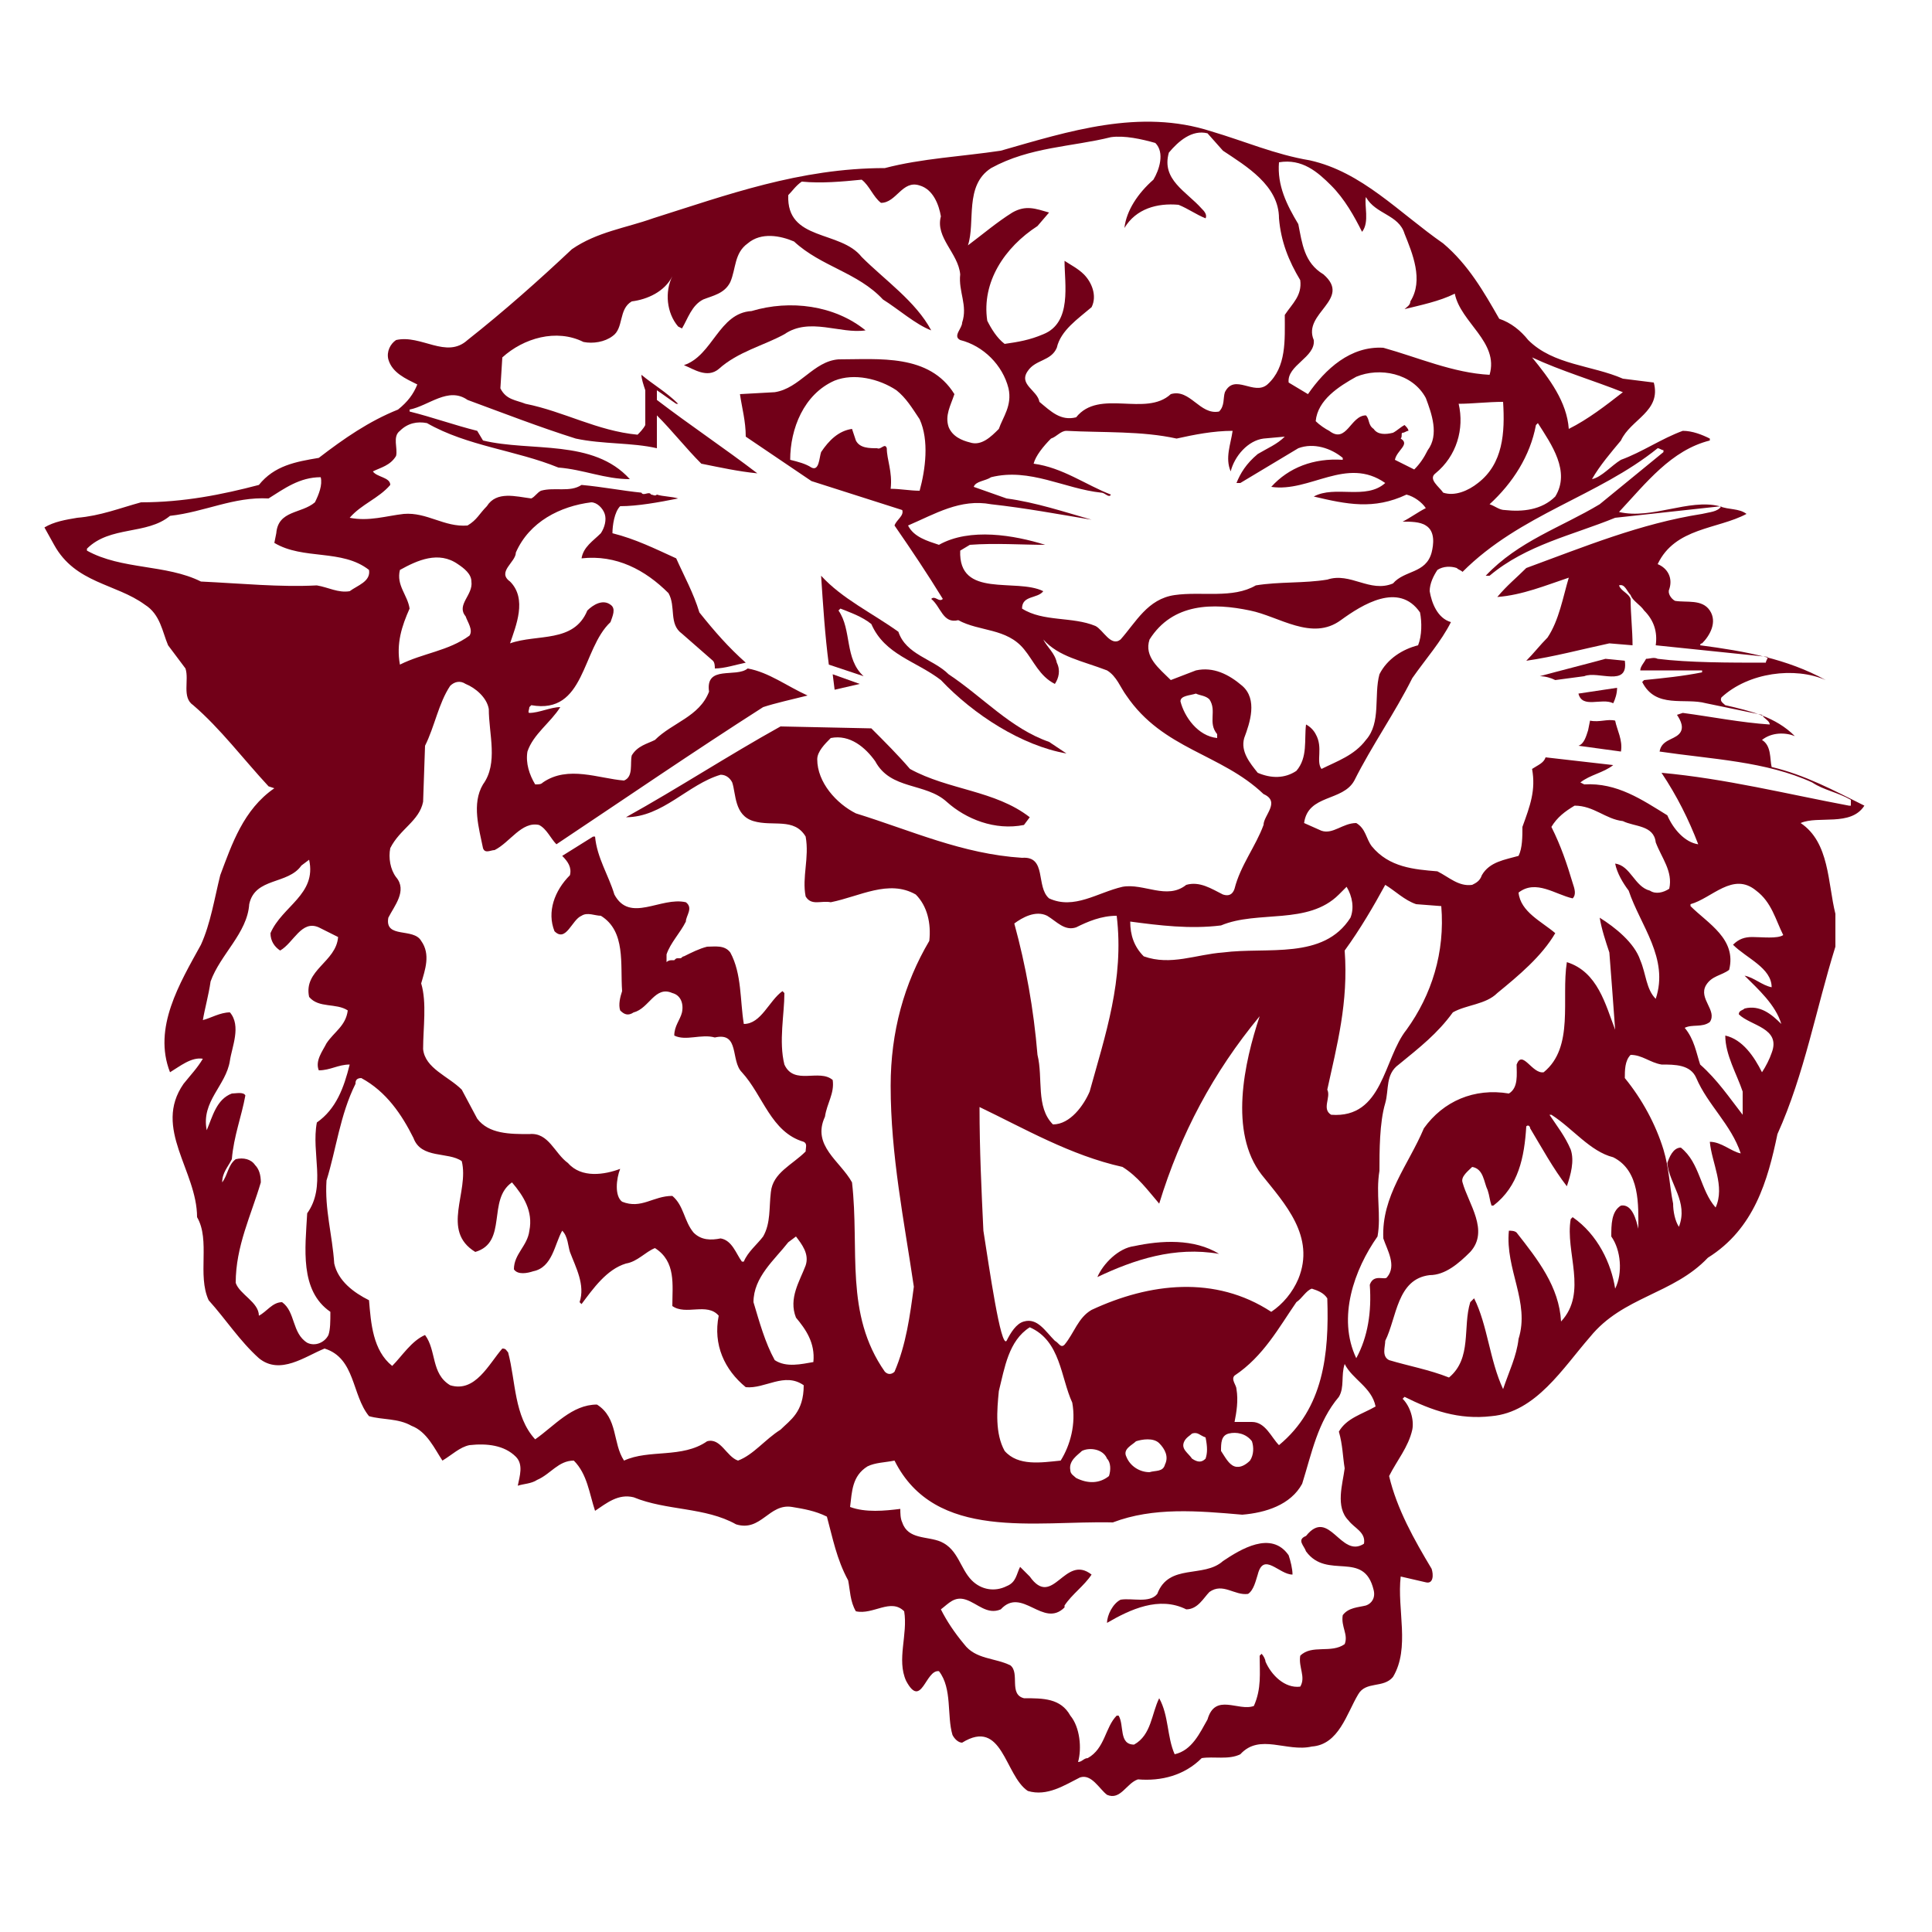 <?xml version="1.0" encoding="utf-8"?>
<!-- Generator: Adobe Illustrator 19.1.0, SVG Export Plug-In . SVG Version: 6.00 Build 0)  -->
<!DOCTYPE svg PUBLIC "-//W3C//DTD SVG 1.1//EN" "http://www.w3.org/Graphics/SVG/1.1/DTD/svg11.dtd">
<svg version="1.1" xmlns="http://www.w3.org/2000/svg" xmlns:xlink="http://www.w3.org/1999/xlink" x="0px" y="0px"
	 viewBox="33 -33 100 100" enable-background="new 33 -33 100 100" xml:space="preserve">

<g id="AREA_1">
	<g>
		<path fill="#720018" d="M129.5,8.7c-1.6-0.8-3.1-1.6-4.8-2c-0.1-0.4,0-1.1-0.5-1.4c0.5-0.4,1.2-0.4,1.7-0.2c-1-1-2.3-1.3-3.6-1.6
			c-0.1-0.1-0.3-0.2-0.2-0.4c1.4-1.3,3.8-1.6,5.4-0.9c-2-1.1-4.2-1.5-6.5-1.8c0,0,0-0.1,0.1-0.1c0.4-0.4,0.8-1.1,0.4-1.7
			c-0.4-0.6-1.2-0.4-1.8-0.5c-0.2-0.1-0.4-0.4-0.3-0.6c0.2-0.6-0.1-1.1-0.6-1.3c0.9-1.9,3.1-1.8,4.6-2.6c-0.4-0.3-0.9-0.2-1.4-0.4
			c-1.6-0.4-3.5,0.7-5.2,0.3c1.4-1.5,2.7-3.2,4.7-3.7v-0.1c-0.4-0.2-0.9-0.4-1.4-0.4c-1.1,0.4-2.1,1.1-3.2,1.5c-0.5,0.3-1,0.9-1.5,1
			c0.4-0.7,1-1.4,1.5-2c0.5-1.1,2.1-1.5,1.7-3l-1.6-0.2c-1.6-0.7-3.6-0.7-4.9-2c-0.4-0.5-0.9-0.9-1.5-1.1c-0.8-1.4-1.6-2.8-2.9-3.9
			c-2.3-1.6-4.2-3.7-6.9-4.3c-1.8-0.3-3.4-1-5.1-1.5c-3.7-1.2-7.4,0-10.9,1c-2,0.3-4.1,0.4-6,0.9c-4.4,0-8.2,1.4-12,2.6
			c-1.4,0.5-2.9,0.7-4.2,1.6c-1.7,1.6-3.5,3.2-5.4,4.7c-1.1,1-2.4-0.3-3.7,0c-0.3,0.2-0.5,0.6-0.4,1c0.2,0.7,0.9,1,1.5,1.3
			c-0.2,0.5-0.5,0.9-1,1.3c-1.5,0.6-2.8,1.5-4.1,2.5c-1.2,0.2-2.3,0.4-3.1,1.4C44.5-7.4,42.5-7,40.3-7c-1.1,0.3-2.1,0.7-3.3,0.8
			c-0.6,0.1-1.2,0.2-1.7,0.5l0.5,0.9c1.1,2,3.2,2,4.7,3.1c0.8,0.5,0.9,1.4,1.2,2.1l0.9,1.2c0.2,0.6-0.2,1.5,0.4,1.9
			c1.4,1.2,2.6,2.8,3.9,4.2l0.3,0.1c-1.6,1.1-2.2,2.9-2.8,4.5c-0.3,1.2-0.5,2.5-1,3.6c-1.1,2-2.5,4.3-1.6,6.6
			c0.5-0.3,1.1-0.8,1.7-0.7c-0.3,0.5-0.6,0.8-1,1.3c-1.6,2.3,0.7,4.5,0.7,6.9c0.7,1.2,0,3,0.6,4.3c0.9,1,1.6,2.1,2.6,3
			c1.1,0.9,2.4-0.1,3.4-0.5c1.6,0.5,1.4,2.4,2.3,3.5c0.7,0.2,1.5,0.1,2.2,0.5c0.8,0.3,1.2,1.2,1.6,1.8c0.5-0.3,0.9-0.7,1.4-0.8
			c0.9-0.1,1.8,0,2.4,0.6c0.4,0.4,0.2,1,0.1,1.5c0.3-0.1,0.7-0.1,1-0.3c0.7-0.3,1.1-1,1.9-1c0.7,0.7,0.8,1.7,1.1,2.6
			c0.6-0.4,1.2-0.9,2-0.7c1.7,0.7,3.7,0.5,5.3,1.4c1.3,0.4,1.7-1.1,2.9-0.9c0.6,0.1,1.2,0.2,1.8,0.5c0.3,1.1,0.5,2.2,1.1,3.3
			c0.1,0.5,0.1,1.1,0.4,1.6c0.9,0.2,1.8-0.7,2.5,0c0.2,1.2-0.4,2.5,0.1,3.6c0.8,1.5,1-0.6,1.7-0.5c0.7,0.9,0.4,2.3,0.7,3.3
			c0.1,0.2,0.3,0.4,0.5,0.4c2.1-1.3,2.2,1.7,3.4,2.5c1,0.3,1.9-0.3,2.7-0.7c0.6-0.2,1,0.6,1.4,0.9c0.7,0.3,1-0.6,1.6-0.8
			c1.2,0.1,2.4-0.2,3.3-1.1c0.6-0.1,1.4,0.1,2-0.2c1-1.1,2.4-0.1,3.7-0.4c1.4-0.1,1.8-1.7,2.4-2.7c0.4-0.7,1.3-0.3,1.8-0.9
			c0.9-1.5,0.2-3.5,0.4-5.2c0.4,0.1,0.9,0.2,1.3,0.3c0.4,0.1,0.4-0.4,0.3-0.7c-0.9-1.5-1.8-3.1-2.2-4.8c0.4-0.8,1-1.5,1.2-2.4
			c0.1-0.5-0.1-1.2-0.5-1.6l0.1-0.1c1.4,0.7,2.8,1.2,4.5,1c2.3-0.2,3.7-2.5,5.1-4.1c1.7-2.1,4.3-2.2,6.1-4.1c2.4-1.5,3.1-4,3.6-6.4
			c1.4-3.1,2-6.5,3-9.7v-1.7c-0.4-1.6-0.3-3.7-1.8-4.7C127.1,9.2,128.8,9.8,129.5,8.7z M117-12.7c-0.9,0.7-1.8,1.4-2.8,1.9
			c-0.1-1.4-1-2.6-1.9-3.7C113.8-13.8,115.5-13.3,117-12.7z M112.5-11l0.1-0.1c0.7,1.1,1.7,2.5,0.9,3.8c-0.7,0.7-1.7,0.8-2.6,0.7
			c-0.3,0-0.5-0.2-0.8-0.3C111.3-8,112.2-9.4,112.5-11z M110.8-12.2c0.1,1.6,0,3.2-1.3,4.2c-0.5,0.4-1.2,0.7-1.8,0.5
			c-0.2-0.3-0.8-0.7-0.4-1c1.1-0.9,1.5-2.3,1.2-3.6C109.2-12.1,110-12.2,110.8-12.2z M101.1,5c-0.1-0.2-0.3-0.4-0.5-0.5
			c-0.1,0.8,0.1,1.7-0.5,2.4c-0.6,0.4-1.3,0.4-2,0.1c-0.4-0.5-0.9-1.1-0.7-1.8c0.3-0.8,0.7-2-0.1-2.7c-0.7-0.6-1.5-1-2.4-0.8
			l-1.3,0.5c-0.6-0.6-1.4-1.2-1.1-2.1c1.2-1.9,3.3-1.9,5.2-1.5c1.5,0.3,3.2,1.6,4.7,0.5c1.1-0.8,3-2,4.1-0.4
			c0.1,0.5,0.1,1.2-0.1,1.7c-0.8,0.2-1.6,0.7-2,1.5c-0.3,1.1,0.1,2.5-0.7,3.4c-0.6,0.8-1.5,1.1-2.3,1.5C101.1,6.4,101.5,5.7,101.1,5
			z M89.5,34.8c-0.7,0.4-0.9,1.2-1.4,1.8c-0.2,0.2-0.3-0.1-0.5-0.2c-0.5-0.5-0.9-1.2-1.6-1c-0.4,0.1-0.7,0.6-0.9,1
			c-0.3,0.4-0.9-3.8-1.2-5.7c-0.1-2.1-0.2-4.2-0.2-6.4c2.3,1.1,4.7,2.5,7.4,3.1c0.8,0.5,1.3,1.2,1.9,1.9c1.1-3.6,2.8-6.8,5.2-9.7
			c-0.8,2.4-1.6,6,0.1,8.2c1.2,1.5,2.8,3.2,1.9,5.4c-0.3,0.7-0.8,1.3-1.4,1.7C95.9,33,92.5,33.4,89.5,34.8z M95.4,42.5
			c-0.2,0.2-0.4,0.2-0.7,0c-0.2-0.3-0.6-0.5-0.4-0.9c0.1-0.2,0.3-0.3,0.4-0.4c0.3-0.1,0.4,0.1,0.7,0.2
			C95.5,41.9,95.5,42.2,95.4,42.5z M93.3,42.8c-0.1,0.4-0.5,0.3-0.8,0.4c-0.5,0-1-0.3-1.2-0.8c-0.2-0.4,0.3-0.6,0.5-0.8
			c0.3-0.1,0.9-0.2,1.2,0.1C93.3,42,93.5,42.4,93.3,42.8z M89,42.1c0.4-0.2,1.1-0.1,1.3,0.4c0.2,0.2,0.2,0.6,0.1,0.9
			c-0.5,0.4-1.1,0.4-1.7,0.1c-0.1-0.1-0.3-0.2-0.3-0.4C88.3,42.6,88.8,42.3,89,42.1z M87.9,42.6c-1,0.1-2.2,0.3-2.9-0.5
			c-0.5-0.9-0.4-2.1-0.3-3.1c0.3-1.2,0.5-2.6,1.6-3.3c1.6,0.7,1.6,2.6,2.2,3.9C88.7,40.7,88.4,41.8,87.9,42.6z M85.5,14.8
			c0.4-0.3,1.1-0.7,1.7-0.4c0.5,0.3,0.9,0.8,1.5,0.6c0.6-0.3,1.3-0.6,2.1-0.6c0.4,3.3-0.6,6.2-1.4,9.1c-0.3,0.7-1,1.7-1.9,1.7
			c-0.9-0.9-0.5-2.4-0.8-3.6C86.5,19.2,86.1,17,85.5,14.8z M96.6,41.2c0.4-0.1,0.9,0,1.2,0.4c0.1,0.3,0.1,0.7-0.1,1
			c-0.2,0.2-0.5,0.4-0.8,0.3c-0.3-0.1-0.5-0.5-0.7-0.8C96.2,41.7,96.2,41.3,96.6,41.2z M97.8,40.6h-0.9c0.1-0.5,0.2-1.1,0.1-1.7
			c0-0.2-0.3-0.5-0.1-0.7c1.5-1,2.3-2.5,3.2-3.8c0.3-0.2,0.5-0.6,0.8-0.7c0.3,0.1,0.6,0.2,0.8,0.5c0.1,2.9-0.2,5.7-2.5,7.6
			C98.8,41.4,98.5,40.6,97.8,40.6z M101.7,23.4c0.5-2.3,1.1-4.5,0.9-7.2c0.8-1.1,1.5-2.3,2.1-3.4c0.5,0.3,1,0.8,1.6,1l1.3,0.1
			c0.2,2.4-0.5,4.6-1.8,6.4c-1.2,1.5-1.2,4.6-3.9,4.4C101.4,24.4,101.9,23.8,101.7,23.4z M102.9,14.5c-1.4,2.2-4.3,1.5-6.6,1.8
			c-1.4,0.1-2.7,0.7-4.1,0.2c-0.5-0.5-0.7-1.1-0.7-1.8c1.5,0.2,3.1,0.4,4.7,0.2c1.9-0.8,4.5,0,6.1-1.6l0.4-0.4
			C103,13.4,103.1,14,102.9,14.5z M96,5v0.2c-1-0.1-1.7-1.1-1.9-1.9c0-0.3,0.5-0.3,0.8-0.4C95.1,3,95.4,3,95.6,3.2
			C96,3.8,95.5,4.4,96,5z M105.1-2.8c-1.2,0.5-2.2-0.6-3.4-0.2c-1.2,0.2-2.5,0.1-3.7,0.3c-1.2,0.7-2.8,0.3-4.2,0.5
			C92.4-2,91.8-0.8,91,0.1c-0.5,0.4-0.9-0.5-1.3-0.7c-1.2-0.5-2.7-0.2-3.8-0.9c0-0.7,0.8-0.5,1.1-0.9c-1.4-0.7-4.4,0.4-4.3-2.1
			l0.5-0.3c1.3-0.1,2.7,0,3.9,0c-1.6-0.5-3.9-0.9-5.5,0c-0.6-0.2-1.3-0.4-1.6-1c1.4-0.6,2.7-1.4,4.3-1.1c1.8,0.2,3.4,0.5,5.2,0.8
			l0,0c-1.4-0.4-2.9-0.9-4.4-1.1l-1.7-0.6c0.1-0.3,0.6-0.3,0.9-0.5c2-0.5,3.8,0.6,5.7,0.8c0.2,0,0.4,0.3,0.5,0.1
			c-1.3-0.5-2.5-1.4-4-1.6c0.1-0.4,0.5-0.9,0.9-1.3c0.3-0.1,0.5-0.4,0.8-0.4c1.9,0.1,3.9,0,5.7,0.4c0.9-0.2,1.9-0.4,2.9-0.4
			c-0.1,0.7-0.4,1.4-0.1,2.1c0.2-0.8,0.9-1.6,1.7-1.7l1.1-0.1c-0.4,0.4-0.9,0.6-1.4,0.9C97.5-9,97.2-8.5,97-8h0.2l3-1.8
			c0.8-0.3,1.7,0,2.3,0.5v0.1c-1.5-0.1-2.8,0.4-3.7,1.4c2,0.3,3.9-1.6,5.9-0.2c-1,0.9-2.6,0.1-3.7,0.7c1.7,0.4,3.1,0.7,4.8-0.1
			c0.4,0.1,0.8,0.4,1,0.7c-0.4,0.2-0.8,0.5-1.2,0.7c0.4,0,0.9,0,1.2,0.2c0.5,0.3,0.4,1,0.3,1.4C106.8-3.3,105.7-3.5,105.1-2.8z
			 M78.9-9.8c-0.1-0.3-0.3,0.1-0.5,0c-0.4,0-0.9,0-1.1-0.4l-0.2-0.6c-0.7,0.1-1.2,0.6-1.6,1.2c-0.1,0.3-0.1,1-0.5,0.8
			c-0.3-0.2-0.7-0.3-1.1-0.4c0-1.6,0.7-3.4,2.3-4.1c1-0.4,2.3-0.1,3.2,0.5c0.5,0.4,0.8,0.9,1.2,1.5c0.5,1.1,0.3,2.6,0,3.7
			c-0.5,0-1-0.1-1.5-0.1C79.2-8.6,78.9-9.2,78.9-9.8z M105.5-10.3c0.1-0.1,0-0.3,0.1-0.3c0.1,0,0.2-0.1,0.3-0.1
			c0-0.1-0.1-0.2-0.2-0.3c-0.2,0.1-0.4,0.3-0.6,0.4c-0.4,0.1-0.8,0.1-1-0.2c-0.3-0.2-0.2-0.5-0.4-0.7c-0.8,0-1,1.5-1.9,0.8
			c-0.2-0.1-0.5-0.3-0.7-0.5c0.1-1.1,1.2-1.8,2.1-2.3c1.2-0.5,2.9-0.2,3.6,1.1c0.3,0.8,0.7,1.9,0.1,2.7c-0.2,0.4-0.4,0.7-0.7,1
			l-1-0.5C105.3-9.7,106-10,105.5-10.3z M101.9-23.4c0.7,0.7,1.2,1.6,1.6,2.4c0.4-0.5,0.1-1.4,0.2-1.8c0.5,0.9,1.7,0.9,2,1.9
			c0.4,1,1,2.4,0.3,3.5c0,0.2-0.2,0.3-0.3,0.4c0.8-0.2,1.8-0.4,2.6-0.8c0.3,1.5,2.3,2.5,1.8,4.2c-1.9-0.1-3.7-0.9-5.5-1.4
			c-1.7-0.1-3,1.1-3.9,2.4l-1-0.6c-0.1-0.9,1.4-1.3,1.3-2.2c-0.6-1.4,2-2.1,0.5-3.4c-1-0.6-1.1-1.6-1.3-2.6c-0.6-1-1.1-2-1-3.2
			C100.4-24.8,101.2-24.1,101.9-23.4z M84.3-24.3c2-1.1,4.2-1.1,6.2-1.6c0.7-0.1,1.6,0.1,2.3,0.3c0.5,0.5,0.2,1.4-0.1,1.9
			c-0.8,0.7-1.4,1.6-1.5,2.5c0.6-1,1.7-1.3,2.8-1.2c0.5,0.2,0.9,0.5,1.4,0.7c0.1-0.2-0.1-0.4-0.2-0.5c-0.8-0.9-2.1-1.5-1.7-2.9
			c0.5-0.6,1.2-1.2,2-1l0.8,0.9c1.2,0.8,2.9,1.8,2.9,3.5c0.1,1.2,0.5,2.2,1.1,3.2c0.1,0.8-0.4,1.2-0.8,1.8c0,1.3,0.1,2.7-0.9,3.6
			c-0.7,0.6-1.7-0.6-2.2,0.4c-0.1,0.3,0,0.7-0.3,1c-1,0.2-1.5-1.2-2.5-0.9c-1.3,1.2-3.7-0.3-4.9,1.2c-0.8,0.2-1.3-0.3-1.9-0.8
			c-0.1-0.6-1.1-0.9-0.6-1.6c0.4-0.6,1.2-0.5,1.5-1.2c0.2-0.9,1.1-1.5,1.8-2.1c0.3-0.6,0-1.3-0.4-1.7c-0.3-0.3-0.7-0.5-1-0.7
			c0,1.2,0.4,3.2-1.1,3.8c-0.7,0.3-1.3,0.4-2,0.5c-0.4-0.3-0.7-0.8-0.9-1.2c-0.3-2,0.9-3.8,2.6-4.9l0.6-0.7c-0.7-0.2-1.2-0.4-1.9,0
			c-0.8,0.5-1.5,1.1-2.3,1.7C83.5-21.5,82.9-23.4,84.3-24.3z M43.4-2.9c-1.8-0.9-4.1-0.6-5.9-1.6v-0.1c1.2-1.2,3.1-0.7,4.3-1.7
			c1.8-0.2,3.3-1,5.1-0.9c0.8-0.5,1.6-1.1,2.7-1.1c0.1,0.4-0.1,0.9-0.3,1.3c-0.7,0.6-1.9,0.4-2,1.6l-0.1,0.5
			c1.5,0.9,3.5,0.3,4.9,1.4c0.1,0.6-0.6,0.8-1,1.1c-0.6,0.1-1.1-0.2-1.7-0.3C47.5-2.6,45.5-2.8,43.4-2.9z M50,36.1
			c-0.2,0.4-0.7,0.6-1.1,0.4c-0.8-0.5-0.6-1.6-1.3-2.1c-0.5,0-0.8,0.5-1.2,0.7c0-0.7-1-1.1-1.2-1.7c0-1.9,0.8-3.5,1.3-5.2
			c0-0.4-0.1-0.7-0.3-0.9C46,27,45.6,26.9,45.2,27c-0.4,0.3-0.4,0.8-0.7,1.2c0-0.5,0.3-0.8,0.5-1.2c0.1-1.2,0.5-2.2,0.7-3.3
			c-0.1-0.2-0.5-0.1-0.7-0.1c-0.8,0.3-1,1.2-1.3,1.9c-0.3-1.5,1-2.3,1.2-3.6c0.1-0.7,0.6-1.8,0-2.5c-0.5,0-1,0.3-1.4,0.4
			c0.1-0.6,0.3-1.3,0.4-2c0.5-1.4,1.9-2.5,2-4c0.3-1.4,2-1,2.7-2l0.4-0.3c0.4,1.8-1.4,2.4-2,3.8c0,0.4,0.2,0.7,0.5,0.9
			c0.7-0.4,1.1-1.6,2-1.2l1,0.5c-0.1,1.3-1.8,1.7-1.5,3.1c0.5,0.6,1.4,0.3,2,0.7c-0.1,0.8-0.7,1.1-1.1,1.7c-0.2,0.4-0.6,0.9-0.4,1.4
			c0.6,0,1-0.3,1.6-0.3c-0.3,1.2-0.7,2.3-1.7,3c-0.3,1.6,0.5,3.3-0.5,4.7c-0.1,1.8-0.4,4,1.2,5.1C50.1,35.4,50.1,35.8,50,36.1z
			 M73.4,41c-0.8,0.5-1.4,1.3-2.2,1.6c-0.6-0.2-0.9-1.2-1.6-1c-1.3,0.9-3,0.4-4.3,1c-0.6-0.9-0.3-2.2-1.4-2.9
			c-1.3,0-2.2,1.1-3.2,1.8c-1.1-1.2-1-3-1.4-4.5c-0.1-0.1-0.1-0.2-0.3-0.2c-0.7,0.8-1.4,2.3-2.7,1.9c-1-0.6-0.7-1.8-1.3-2.6
			c-0.7,0.3-1.2,1.1-1.7,1.6c-1-0.8-1.1-2.2-1.2-3.4c-0.8-0.4-1.6-1-1.8-1.9c-0.1-1.5-0.5-2.8-0.4-4.3c0.5-1.6,0.7-3.4,1.5-5
			c0-0.1,0-0.3,0.3-0.3c1.3,0.7,2.1,1.9,2.7,3.1c0.4,1.1,1.8,0.7,2.5,1.2c0.4,1.6-1.1,3.6,0.7,4.7c1.7-0.5,0.6-2.7,1.9-3.6
			c0.6,0.7,1.1,1.5,0.9,2.5c-0.1,0.8-0.8,1.2-0.8,2c0.2,0.3,0.7,0.2,1,0.1c1-0.2,1.1-1.4,1.5-2.1c0.3,0.3,0.3,0.8,0.4,1.1
			c0.3,0.8,0.8,1.7,0.5,2.6l0.1,0.1c0.6-0.8,1.3-1.8,2.3-2.1c0.6-0.1,1-0.6,1.5-0.8c1.1,0.7,0.9,1.9,0.9,3c0.7,0.5,1.8-0.2,2.4,0.5
			c-0.3,1.5,0.3,2.8,1.4,3.7c1,0.1,2-0.8,3-0.1C74.6,40.1,73.9,40.5,73.4,41z M75.1,37.5c-0.6,0.1-1.4,0.3-2-0.1
			c-0.5-0.9-0.8-2-1.1-3c0-1.3,1.1-2.2,1.8-3.1l0.4-0.3c0.3,0.4,0.7,0.9,0.5,1.5c-0.3,0.8-0.9,1.7-0.5,2.7
			C74.7,35.8,75.2,36.5,75.1,37.5z M75.7,24.8c0.1-0.7,0.5-1.2,0.4-1.9c-0.7-0.6-2,0.3-2.5-0.8c-0.3-1.2,0-2.6,0-3.7l-0.1-0.1
			c-0.7,0.5-1.1,1.7-2,1.7c-0.2-1.2-0.1-2.6-0.7-3.7c-0.3-0.4-0.8-0.3-1.2-0.3c-0.4,0.1-0.8,0.3-1.2,0.5c0,0,0,0,0,0
			c-0.1,0-0.1,0.1-0.2,0.1c0,0-0.1,0-0.1,0c-0.1,0-0.1,0-0.2,0.1c0,0-0.1,0-0.1,0c-0.1,0-0.2,0-0.3,0.1c0-0.1,0-0.1,0-0.2
			c0,0,0,0,0-0.1c0,0,0-0.1,0-0.1c0,0,0,0,0,0h0c0.2-0.6,0.7-1.1,1-1.7c0-0.3,0.4-0.7,0-1c-1.3-0.3-2.9,1.1-3.7-0.4
			c-0.3-1-0.9-1.9-1-3h-0.1l-1.6,1c0.3,0.3,0.5,0.6,0.4,1c-0.8,0.8-1.2,1.9-0.8,2.9c0.6,0.6,0.9-0.6,1.4-0.8c0.3-0.2,0.7,0,1,0
			c1.3,0.8,1,2.5,1.1,3.9c-0.1,0.3-0.2,0.7-0.1,1c0.2,0.2,0.4,0.3,0.7,0.1c0.8-0.2,1.1-1.4,2-1c0.4,0.1,0.6,0.5,0.5,1
			c-0.1,0.4-0.4,0.7-0.4,1.2c0.6,0.3,1.4-0.1,2.1,0.1c1.3-0.3,0.8,1.2,1.4,1.8c1.1,1.2,1.5,3.1,3.2,3.6c0.2,0.1,0.1,0.3,0.1,0.5
			c-0.7,0.7-1.7,1.1-1.8,2.1c-0.1,0.8,0,1.6-0.4,2.3c-0.3,0.4-0.8,0.8-1,1.3h-0.1c-0.3-0.4-0.5-1.1-1.1-1.2c-0.5,0.1-1,0.1-1.4-0.3
			c-0.5-0.6-0.5-1.4-1.1-1.9c-1,0-1.6,0.7-2.6,0.3c-0.4-0.3-0.3-1.2-0.1-1.7c-0.8,0.3-2,0.5-2.7-0.3c-0.7-0.5-1-1.6-2-1.5
			c-1,0-2.1,0-2.7-0.8l-0.8-1.5c-0.7-0.7-1.9-1.1-2-2.1c0-1.1,0.2-2.4-0.1-3.4c0.2-0.7,0.5-1.5,0-2.2c-0.4-0.7-1.9-0.1-1.7-1.2
			c0.3-0.6,1-1.4,0.4-2.1c-0.3-0.4-0.4-1-0.3-1.5c0.5-1,1.5-1.4,1.7-2.4l0.1-2.9c0.5-1,0.7-2.2,1.3-3.1c0.2-0.2,0.5-0.3,0.8-0.1
			c0.5,0.2,1.1,0.7,1.2,1.3c0,1.3,0.5,2.8-0.3,3.9c-0.6,1-0.2,2.3,0,3.3c0.1,0.3,0.4,0.1,0.6,0.1c0.8-0.4,1.4-1.5,2.3-1.3
			c0.4,0.2,0.6,0.7,0.9,1c3.6-2.4,7.1-4.8,10.7-7.1C73.1,3.4,74,3.2,74.8,3c-1.1-0.5-2-1.2-3.1-1.4c-0.6,0.5-2.2-0.2-2,1.2
			c-0.5,1.3-1.9,1.6-2.8,2.5c-0.4,0.2-0.9,0.3-1.2,0.8c-0.1,0.4,0.1,1.1-0.4,1.3c-1.3-0.1-2.9-0.8-4.2,0.1c-0.1,0.1-0.2,0.1-0.4,0.1
			c-0.3-0.5-0.5-1.1-0.4-1.7C60.6,5,61.5,4.4,62,3.6c-0.5,0-1.1,0.3-1.6,0.3c-0.1,0,0-0.2,0-0.3l0.1-0.1c2.8,0.5,2.6-2.9,4.1-4.3
			c0.1-0.3,0.3-0.7,0-0.9c-0.4-0.3-0.9,0-1.2,0.3c-0.7,1.7-2.6,1.2-4,1.7c0.3-0.9,0.9-2.3,0-3.2c-0.7-0.5,0.3-1,0.3-1.5
			C60.4-6,62-6.8,63.6-7c0.3,0,0.6,0.3,0.7,0.6c0.1,0.3,0,0.7-0.2,1c-0.4,0.4-0.9,0.7-1,1.3c1.8-0.2,3.3,0.6,4.5,1.8
			c0.4,0.7,0,1.6,0.7,2.1l1.6,1.4c0.1,0.1,0.1,0.3,0.1,0.4c0.5,0,1.1-0.2,1.6-0.3c-0.9-0.8-1.6-1.6-2.4-2.6c-0.3-1-0.8-1.9-1.2-2.8
			c-1.1-0.5-2.1-1-3.3-1.3c0-0.4,0.1-1.1,0.4-1.4c0.9,0,2-0.2,3-0.4c-0.3-0.1-0.8-0.1-1.1-0.2c-0.1,0.1-0.2,0-0.3,0
			c-0.1-0.2-0.4,0.1-0.5-0.1c-1-0.1-2-0.3-3.1-0.4c-0.6,0.4-1.4,0.1-2.1,0.3c-0.2,0.1-0.3,0.3-0.5,0.4c-0.8-0.1-1.8-0.4-2.3,0.4
			c-0.4,0.4-0.5,0.7-1,1c-1.2,0.1-2.1-0.7-3.3-0.6c-0.9,0.1-1.8,0.4-2.8,0.2c0.6-0.7,1.5-1,2.1-1.7c0-0.4-0.7-0.4-0.9-0.7
			c0.4-0.2,0.9-0.3,1.2-0.8c0.1-0.4-0.2-1,0.2-1.3c0.4-0.4,0.9-0.5,1.4-0.4c2.1,1.2,4.6,1.4,6.8,2.3c1.3,0.1,2.4,0.6,3.7,0.6
			c-1.9-2.1-5.1-1.4-7.6-2l-0.3-0.5c-1.2-0.3-2.3-0.7-3.5-1v-0.1c1-0.2,2-1.2,3-0.5c1.9,0.7,3.7,1.4,5.6,2c1.4,0.3,2.9,0.2,4.2,0.5
			l0-1.7c0.8,0.8,1.5,1.7,2.3,2.5c1,0.2,1.9,0.4,2.9,0.5c-1.7-1.3-3.5-2.5-5.2-3.8c0-0.2,0-0.4,0-0.5c0.3,0.2,0.7,0.5,1,0.7l0.1,0
			c-0.6-0.6-1.3-1-1.9-1.5c0,0.2,0.1,0.5,0.2,0.8v1.8c-0.1,0.2-0.3,0.4-0.4,0.5c-2.1-0.2-3.8-1.2-5.8-1.6c-0.5-0.2-1-0.2-1.3-0.8
			L59-14.5c1.1-1,2.8-1.5,4.2-0.8c0.5,0.1,1.1,0,1.5-0.3c0.6-0.4,0.3-1.4,1-1.8c0.8-0.1,1.7-0.5,2.1-1.3c-0.4,0.8-0.3,1.9,0.3,2.6
			l0.2,0.1c0.3-0.5,0.5-1.2,1.1-1.5c0.5-0.2,1.1-0.3,1.4-0.9c0.3-0.7,0.2-1.5,0.9-2c0.7-0.6,1.7-0.4,2.4-0.1c1.4,1.3,3.3,1.6,4.6,3
			c0.8,0.5,1.7,1.3,2.5,1.6c-0.8-1.5-2.4-2.6-3.6-3.8c-1.1-1.4-3.9-0.8-3.8-3.2c0.2-0.2,0.4-0.5,0.7-0.7c1,0.1,2.1,0,3.1-0.1
			c0.4,0.3,0.6,0.9,1,1.2c0.8,0,1.1-1.2,2-0.9c0.7,0.2,1,1,1.1,1.6c-0.3,1.1,0.9,1.9,1,3c-0.1,0.9,0.4,1.6,0.1,2.5
			c0,0.3-0.5,0.7-0.1,0.9c1.2,0.3,2.2,1.3,2.5,2.5c0.2,0.9-0.3,1.5-0.5,2.1c-0.4,0.4-0.9,0.9-1.5,0.7c-0.4-0.1-0.9-0.3-1.1-0.8
			c-0.2-0.6,0.1-1.1,0.3-1.7c-1.3-2.1-3.9-1.8-6-1.8c-1.3,0.1-2,1.5-3.3,1.7l-1.8,0.1c0.1,0.7,0.3,1.4,0.3,2.2l3.4,2.3l4.7,1.5
			c0.1,0.3-0.3,0.5-0.4,0.8c0.9,1.3,1.7,2.5,2.5,3.8c-0.2,0.2-0.4-0.2-0.6,0c0.5,0.4,0.6,1.3,1.4,1.1c1.1,0.6,2.5,0.4,3.4,1.5
			c0.5,0.6,0.8,1.4,1.6,1.8c0.2-0.3,0.3-0.7,0.1-1.1c-0.1-0.5-0.5-0.8-0.7-1.2C87.8,1,89,1.2,90.3,1.7c0.5,0.3,0.7,0.9,1,1.3
			c1.9,2.8,4.9,3,7.1,5.1c0.9,0.4,0,1.1,0,1.6c-0.4,1.1-1.2,2.1-1.5,3.3c-0.1,0.3-0.3,0.4-0.6,0.3c-0.6-0.3-1.2-0.7-1.9-0.5
			c-1,0.8-2.2-0.1-3.3,0.1c-1.3,0.3-2.5,1.2-3.8,0.6c-0.7-0.6-0.1-2.2-1.4-2.1c-3.1-0.2-5.7-1.4-8.6-2.3c-1-0.5-2-1.6-2-2.8
			c0-0.4,0.4-0.8,0.7-1.1c1-0.2,1.8,0.5,2.3,1.2c0.8,1.5,2.6,1.1,3.7,2.1C83,9.4,84.5,10,86,9.7l0.3-0.4c-1.8-1.4-4.2-1.4-6.2-2.5
			c-0.6-0.7-1.3-1.4-2-2.1l-4.7-0.1c-2.7,1.5-5.3,3.2-8,4.7c1.9,0,3.2-1.7,4.9-2.2c0.3,0,0.5,0.2,0.6,0.4C71.1,8.1,71,9.2,72,9.5
			c1,0.3,2.1-0.2,2.7,0.8c0.2,1.1-0.2,2.1,0,3.1c0.3,0.5,0.8,0.2,1.3,0.3c1.5-0.3,3-1.2,4.4-0.4c0.6,0.6,0.8,1.5,0.7,2.4
			c-1.3,2.2-2,4.7-2,7.5c0,3.6,0.7,7,1.2,10.4c-0.2,1.5-0.4,3-1,4.4c-0.1,0.1-0.3,0.2-0.5,0c-2.1-3-1.3-6.3-1.7-9.8
			C76.5,27.1,75,26.3,75.7,24.8z M53.7-3.5c0.9-0.5,2-1,3-0.3c0.3,0.2,0.7,0.5,0.7,0.9c0.1,0.7-0.8,1.2-0.3,1.8
			c0.1,0.3,0.4,0.7,0.2,1c-1.1,0.8-2.4,0.9-3.6,1.5c-0.2-1.1,0.1-2,0.5-2.9C54.1-2.2,53.5-2.7,53.7-3.5z M102.6,43
			c-0.1,0.8-0.5,2,0.2,2.7c0.3,0.4,0.9,0.6,0.8,1.2c-1.2,0.8-1.8-1.9-3-0.4c-0.5,0.2-0.1,0.5,0,0.8c1.1,1.5,3-0.1,3.5,2
			c0.1,0.4-0.1,0.7-0.4,0.8c-0.4,0.1-0.9,0.1-1.2,0.5c-0.1,0.6,0.3,1,0.1,1.5c-0.7,0.5-1.7,0-2.3,0.6c-0.1,0.6,0.3,1.1,0,1.6
			c-0.8,0.1-1.5-0.6-1.8-1.3c0-0.1-0.1-0.3-0.2-0.4l-0.1,0.1c0,0.9,0.1,1.7-0.3,2.6c-0.8,0.3-2-0.7-2.4,0.7
			c-0.4,0.7-0.8,1.6-1.7,1.8c-0.4-0.9-0.3-2-0.8-2.9c-0.4,0.8-0.4,1.9-1.3,2.4c-0.8,0-0.5-1-0.8-1.5l-0.1,0
			c-0.6,0.6-0.6,1.7-1.5,2.2c-0.2,0-0.3,0.2-0.5,0.2c0.2-0.7,0.1-1.8-0.4-2.4c-0.5-0.9-1.4-0.9-2.4-0.9c-0.8-0.2-0.2-1.3-0.7-1.7
			c-0.8-0.4-1.8-0.3-2.4-1.1c-0.5-0.6-0.9-1.2-1.2-1.8c0.4-0.3,0.7-0.7,1.3-0.5c0.6,0.2,1.1,0.8,1.8,0.5c1.1-1.2,2.2,1,3.3-0.1v-0.1
			c0.4-0.6,1-1,1.4-1.6c-1.4-1.1-2,1.8-3.2,0.1c-0.2-0.2-0.4-0.4-0.5-0.5c-0.2,0.4-0.2,0.8-0.7,1c-0.6,0.3-1.3,0.2-1.8-0.3
			c-0.6-0.6-0.7-1.6-1.6-2c-0.7-0.3-1.7-0.1-2-1c-0.1-0.2-0.1-0.5-0.1-0.7c-0.8,0.1-1.8,0.2-2.6-0.1c0.1-0.8,0.1-1.6,0.9-2.1
			c0.4-0.2,0.9-0.2,1.4-0.3c2.1,4.2,7.3,3.1,11.3,3.2c2.1-0.8,4.4-0.6,6.7-0.4c1.2-0.1,2.5-0.5,3.1-1.6c0.5-1.6,0.8-3.2,1.9-4.5
			c0.3-0.5,0.1-1.1,0.3-1.7c0.4,0.8,1.4,1.2,1.6,2.2c-0.7,0.4-1.5,0.6-1.9,1.3C102.5,41.8,102.5,42.4,102.6,43z M103.9,33.5
			c0.1,1.4-0.1,2.7-0.7,3.8c-1-2.1-0.1-4.6,1.1-6.3c0.2-1.1-0.1-2.2,0.1-3.4c0-1,0-2.5,0.3-3.5c0.2-0.7,0-1.5,0.7-2
			c1.1-0.9,2-1.6,2.8-2.7c0.7-0.4,1.7-0.4,2.3-1c1.1-0.9,2.3-1.9,3-3.1c-0.7-0.6-1.8-1.1-1.9-2.1c0.9-0.7,1.9,0.1,2.8,0.3
			c0.2-0.2,0.1-0.5,0-0.8c-0.3-1-0.6-1.9-1.1-2.9c0.3-0.5,0.7-0.8,1.2-1.1c1,0,1.6,0.7,2.5,0.8c0.6,0.3,1.6,0.2,1.7,1.1
			c0.3,0.8,0.9,1.5,0.7,2.4c-0.3,0.2-0.7,0.3-1,0.1c-0.8-0.2-1-1.3-1.8-1.4c0.1,0.5,0.4,1,0.7,1.4c0.6,1.8,2.1,3.5,1.4,5.6
			c-0.5-0.5-0.5-1.3-0.8-2c-0.3-0.9-1.3-1.7-2.1-2.2c0.1,0.6,0.3,1.2,0.5,1.8c0.1,1.3,0.2,2.6,0.3,4h0c-0.5-1.3-0.9-3-2.5-3.5
			c-0.3,1.9,0.4,4.4-1.2,5.7c-0.6,0.1-1.1-1.2-1.4-0.4c0,0.5,0.1,1.2-0.4,1.5c-1.8-0.3-3.4,0.4-4.4,1.8c-0.8,1.9-2.2,3.5-2.1,5.7
			c0.2,0.6,0.7,1.4,0.2,2C104.7,33.3,104.1,32.9,103.9,33.5z M116.9,29.4c-0.5,0.3-0.5,1-0.5,1.6c0.5,0.7,0.6,1.9,0.2,2.7
			c-0.2-1.3-0.9-2.8-2.2-3.7l-0.1,0.1c-0.3,1.7,0.9,3.8-0.5,5.3c-0.1-1.8-1.2-3.2-2.3-4.6c-0.1-0.1-0.3-0.1-0.4-0.1
			c-0.2,2,1.1,3.7,0.5,5.6c-0.1,0.9-0.5,1.7-0.8,2.6c-0.7-1.5-0.8-3.3-1.5-4.7l-0.2,0.2c-0.4,1.3,0.1,2.9-1.1,3.9
			c-1-0.4-2.1-0.6-3.1-0.9c-0.4-0.2-0.2-0.7-0.2-1c0.6-1.2,0.6-3.2,2.3-3.4c0.8,0,1.5-0.6,2.1-1.2c1-1.1-0.1-2.5-0.4-3.6
			c-0.1-0.3,0.3-0.6,0.5-0.8c0.6,0.1,0.6,0.8,0.8,1.2c0.1,0.3,0.1,0.5,0.2,0.8h0.1c1.3-1,1.6-2.5,1.7-4.1c0.1-0.1,0.2,0,0.2,0.1
			c0.6,1,1.2,2.1,1.9,3c0.2-0.6,0.4-1.3,0.2-1.9c-0.3-0.7-0.7-1.2-1.1-1.8h0.1c1.1,0.7,2,1.9,3.2,2.2c1.4,0.7,1.3,2.5,1.3,3.7
			C117.7,30.2,117.5,29.3,116.9,29.4z M121.5,26.1c0.1,1.1,0.8,2.3,0.3,3.4c-0.8-0.9-0.8-2.3-1.8-3.1c-0.4,0-0.6,0.5-0.7,0.8
			c0.1,1.1,1.1,2,0.6,3.3c-0.2-0.3-0.3-0.8-0.3-1.2c-0.2-1-0.2-1.8-0.5-2.8c-0.4-1.3-1.1-2.6-2-3.7c0-0.4,0-0.9,0.3-1.2
			c0.6,0,1,0.4,1.6,0.5c0.7,0,1.5,0,1.8,0.7c0.6,1.4,1.8,2.4,2.3,3.9C122.6,26.6,122.1,26.1,121.5,26.1z M124.7,18.1
			c-0.5-0.1-0.9-0.5-1.4-0.6c0.7,0.7,1.6,1.5,1.9,2.5c-0.5-0.5-1.1-1-1.9-0.8c-0.1,0.1-0.3,0.1-0.3,0.3c0.6,0.6,2.2,0.7,1.7,2
			c-0.1,0.3-0.3,0.7-0.5,1c-0.4-0.8-1-1.7-1.9-1.9c0,1,0.6,2,0.9,2.9l0,1.2c-0.7-0.9-1.3-1.8-2.2-2.6c-0.2-0.6-0.3-1.3-0.8-1.9
			c0.4-0.2,0.9,0,1.3-0.3c0.4-0.6-0.6-1.2-0.2-1.9c0.3-0.5,0.8-0.5,1.2-0.8c0.4-1.6-1.1-2.4-2-3.3v-0.1c1.1-0.3,2.2-1.7,3.4-0.7
			c0.8,0.6,1,1.5,1.4,2.3c-0.3,0.2-1.1,0.1-1.6,0.1c-0.4,0-0.7,0.1-1,0.4C123.4,16.6,124.7,17.1,124.7,18.1z M128.7,8.7
			c-3.2-0.6-6.4-1.4-9.7-1.7c0.8,1.2,1.4,2.4,1.9,3.7c-0.7-0.1-1.3-0.8-1.6-1.5c-1.3-0.8-2.6-1.7-4.3-1.6l-0.2-0.1
			c0.5-0.4,1.2-0.5,1.7-0.9L113,6.2c-0.1,0.3-0.4,0.4-0.7,0.6c0.2,1.1-0.1,1.9-0.5,3c0,0.5,0,1.1-0.2,1.5c-0.7,0.2-1.5,0.3-1.9,1
			c-0.1,0.3-0.3,0.4-0.5,0.5c-0.7,0.1-1.2-0.4-1.8-0.7c-1.2-0.1-2.5-0.2-3.4-1.3c-0.3-0.4-0.3-0.9-0.8-1.2c-0.7,0-1.2,0.6-1.8,0.4
			l-0.9-0.4c0.2-1.5,2-1.1,2.6-2.2c0.9-1.8,2.1-3.5,3-5.3c0.7-1,1.5-1.9,2-2.9c-0.7-0.2-1-1-1.1-1.6c0-0.4,0.2-0.8,0.4-1.1
			c0.3-0.2,0.7-0.2,1-0.1c0.1,0.1,0.2,0.1,0.3,0.2c3-3,7-3.9,10.1-6.4c0.1,0,0.2,0.1,0.3,0.1v0.1l-3.3,2.7c-2,1.2-4.2,1.9-5.9,3.7
			h0.2c1.9-1.6,4.3-2.1,6.5-3c1.8-0.2,3.7-0.4,5.5-0.6c-0.2,0.3-0.6,0.3-1,0.4c-3.2,0.5-6.1,1.7-9.1,2.8c-0.5,0.5-1,0.9-1.5,1.5
			c1.3-0.1,2.5-0.6,3.7-1c-0.3,1-0.5,2.2-1.1,3.1c-0.4,0.4-0.7,0.8-1.1,1.2c1.4-0.2,2.9-0.6,4.3-0.9l1.2,0.1c0-0.8-0.1-1.6-0.1-2.4
			c-0.1-0.3-0.5-0.4-0.6-0.7c0.3-0.1,0.4,0.3,0.6,0.5c0.1,0.3,0.5,0.5,0.7,0.8c0.5,0.5,0.7,1.1,0.6,1.8c1.9,0.2,3.9,0.4,5.8,0.6
			c0,0.1-0.1,0.2-0.1,0.3c-1.9,0-4,0-5.6-0.2c-0.2-0.1-0.4,0-0.6,0c-0.1,0.2-0.3,0.4-0.3,0.6l3.2,0v0.1c-1,0.2-2,0.3-3,0.4l-0.1,0.1
			c0.7,1.4,2.2,0.8,3.3,1.1l2.9,0.6c0.1,0.2,0.4,0.3,0.4,0.5c-1.5-0.1-3-0.4-4.5-0.6l-0.3,0.1c0.2,0.3,0.4,0.7,0.1,1
			c-0.3,0.3-0.9,0.3-1,0.9c2.7,0.4,5.5,0.5,7.9,1.6c0.6,0.4,1.3,0.5,2,0.9V8.7z"/>
		<path fill="#720018" d="M77.8-15.9c-1.6-1.3-3.9-1.6-5.9-1c-1.7,0.1-2,2.3-3.5,2.8c0.5,0.2,1.2,0.7,1.8,0.2c1-0.9,2.3-1.2,3.4-1.8
			C74.9-16.6,76.5-15.7,77.8-15.9z"/>
		<path fill="#720018" d="M77.7,2c-1-0.9-0.6-2.4-1.3-3.4l0.1-0.1c0.5,0.2,1.1,0.4,1.6,0.8c0.7,1.6,2.3,1.9,3.6,2.9
			C83.4,4,85.9,5.6,88.2,6l-0.9-0.6c-2-0.7-3.4-2.3-5.2-3.5c-0.8-0.8-2.2-1-2.6-2.2c-1.4-1-2.9-1.7-4-2.9c0.1,1.5,0.2,3.1,0.4,4.6
			L77.7,2z"/>
		<path fill="#720018" d="M116.1,1.1c-1.1,0.3-2.3,0.6-3.4,0.9c0.3,0,0.6,0.1,0.8,0.2l1.5-0.2c0.7-0.3,2.3,0.6,2.1-0.8L116.1,1.1z"
			/>
		<polygon fill="#720018" points="76.2,2.7 77.5,2.4 76.1,1.9 		"/>
		<path fill="#720018" d="M116.5,3.4c0.1-0.2,0.2-0.5,0.2-0.8l-2,0.3C114.9,3.7,115.9,3.1,116.5,3.4z"/>
		<path fill="#720018" d="M115.3,4.3l-0.1,0.5c-0.1,0.3-0.2,0.7-0.5,0.8l2.2,0.3c0.1-0.6-0.2-1.1-0.3-1.6
			C116.2,4.2,115.8,4.4,115.3,4.3z"/>
		<path fill="#720018" d="M91.7,31.5c-0.8,0.1-1.6,0.9-1.9,1.6c1.9-0.9,4-1.6,6.3-1.2C94.8,31.1,93.1,31.2,91.7,31.5z"/>
		<path fill="#720018" d="M96.3,47.8c-1,0.9-2.8,0.1-3.4,1.7c-0.4,0.5-1.3,0.2-1.9,0.3c-0.4,0.2-0.7,0.8-0.7,1.2
			c1.2-0.7,2.7-1.4,4.1-0.7c0.6,0,0.9-0.6,1.2-0.9c0.7-0.5,1.3,0.2,2,0.1c0.3-0.2,0.4-0.7,0.5-1c0.3-1.2,1.1,0,1.8,0
			c0-0.3-0.1-0.7-0.2-1C98.8,46.2,97.2,47.2,96.3,47.8z"/>
	</g>
</g>
</svg>
